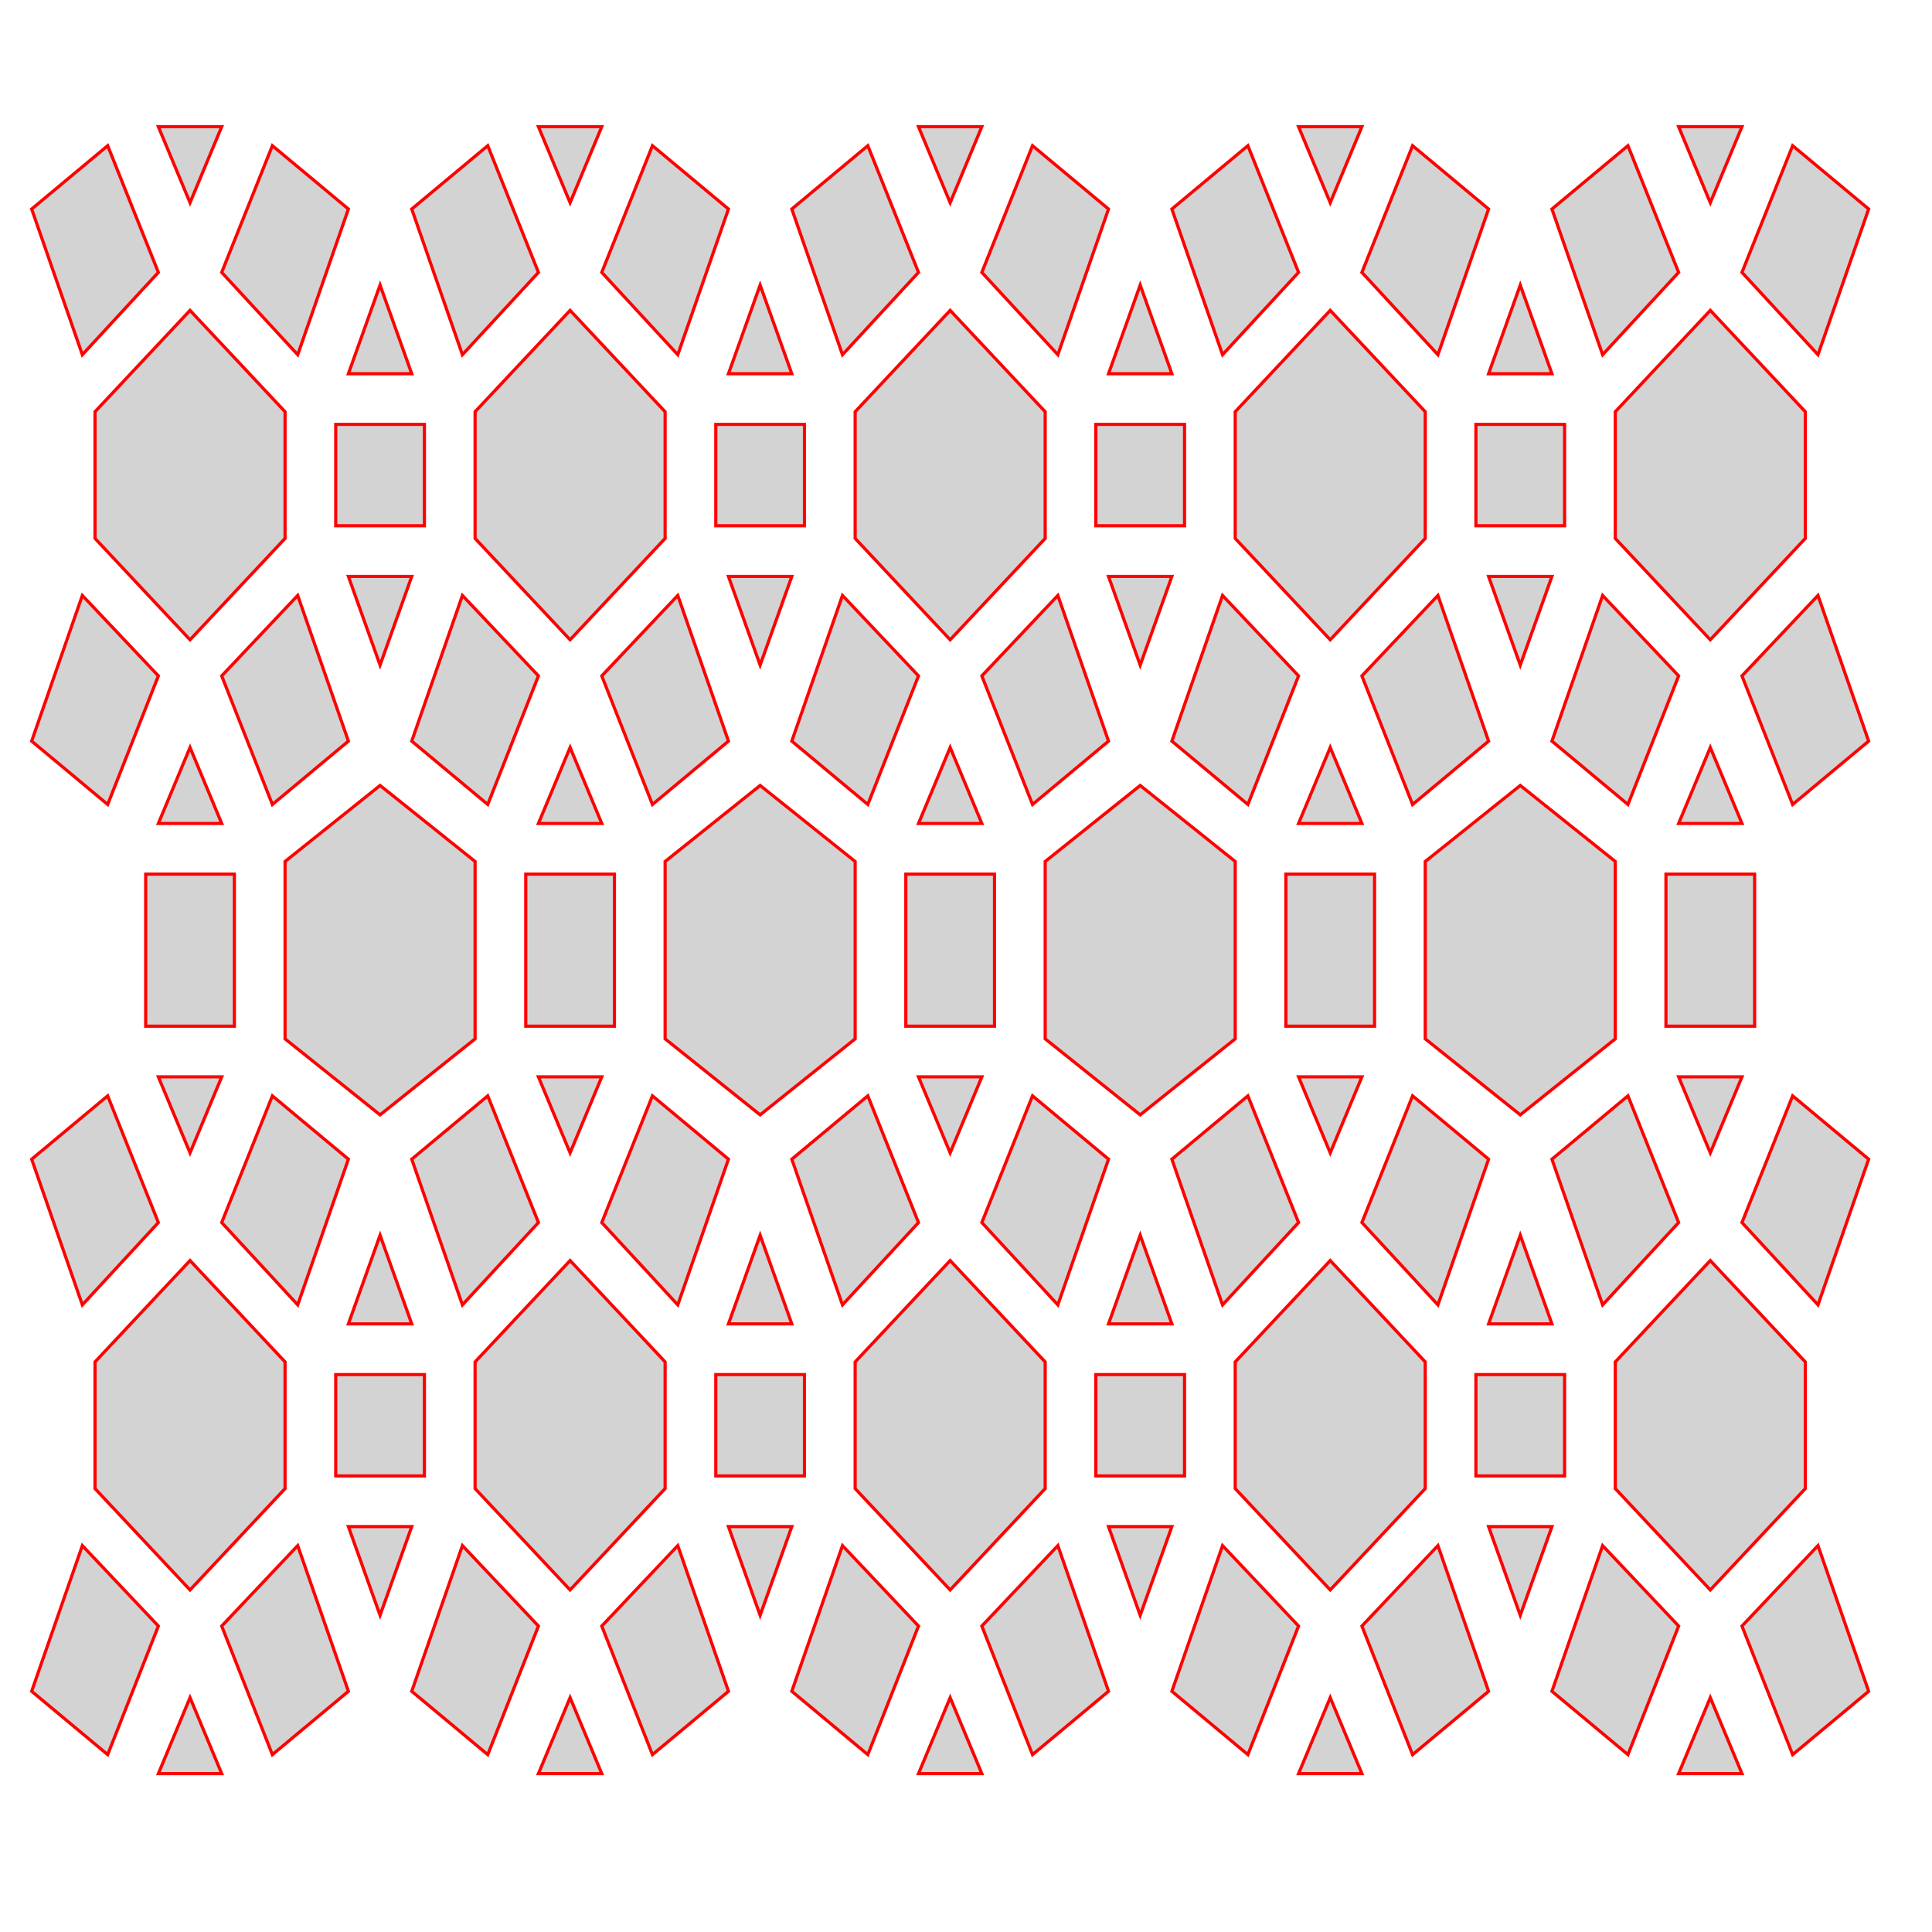 <svg version="1.1" xmlns="http://www.w3.org/2000/svg" xmlns:xlink="http://www.w3.org/1999/xlink" width="3in" height="3in" viewBox="0 0 3.05 3.05"><g fill="none" fill-rule="none" stroke="none" stroke-width="none" stroke-linecap="butt" stroke-linejoin="miter" stroke-miterlimit="10" stroke-dasharray="" stroke-dashoffset="0" font-family="none" font-weight="none" font-size="none" text-anchor="none" style="mix-blend-mode: normal"><path d="M0,3v-3h3v3z" fill="none" fill-rule="nonzero" stroke="none" stroke-width="1"></path><path d="M0.45,0.65v0.2l-0.15,0.16l-0.15,-0.16v-0.2l0.15,-0.16zM0.37,1.62h-0.14v-0.24h0.14zM0.25,1.067l-0.08,0.203l-0.12,-0.1l0.08,-0.23zM0.55,1.17l-0.12,0.1l-0.08,-0.203l0.12,-0.127zM0.55,0.33l-0.08,0.23l-0.12,-0.13l0.08,-0.2zM0.25,0.43l-0.12,0.13l-0.08,-0.23l0.12,-0.1zM0.35,1.3h-0.1l0.05,-0.12zM0.3,0.32l-0.05,-0.12h0.1zM0.45,2.15v0.2l-0.15,0.16l-0.15,-0.16v-0.2l0.15,-0.16zM0.25,2.567l-0.08,0.203l-0.12,-0.1l0.08,-0.23zM0.55,2.67l-0.12,0.1l-0.08,-0.203l0.12,-0.127zM0.55,1.83l-0.08,0.23l-0.12,-0.13l0.08,-0.2zM0.25,1.93l-0.12,0.13l-0.08,-0.23l0.12,-0.1zM0.35,2.8h-0.1l0.05,-0.12zM0.3,1.82l-0.05,-0.12h0.1zM1.05,0.65v0.2l-0.15,0.16l-0.15,-0.16v-0.2l0.15,-0.16zM0.97,1.62h-0.14v-0.24h0.14zM0.67,0.83h-0.14v-0.16h0.14zM1.27,0.83h-0.14v-0.16h0.14zM0.85,1.067l-0.08,0.203l-0.12,-0.1l0.08,-0.23zM1.15,1.17l-0.12,0.1l-0.08,-0.203l0.12,-0.127zM1.15,0.33l-0.08,0.23l-0.12,-0.13l0.08,-0.2zM0.85,0.43l-0.12,0.13l-0.08,-0.23l0.12,-0.1zM0.95,1.3h-0.1l0.05,-0.12zM0.9,0.32l-0.05,-0.12h0.1zM0.6,1.05l-0.05,-0.14h0.1zM1.2,1.05l-0.05,-0.14h0.1zM1.25,0.59h-0.1l0.05,-0.14zM0.65,0.59h-0.1l0.05,-0.14zM0.75,1.36v0.28l-0.15,0.12l-0.15,-0.12v-0.28l0.15,-0.12zM1.35,1.36v0.28l-0.15,0.12l-0.15,-0.12v-0.28l0.15,-0.12zM1.05,2.15v0.2l-0.15,0.16l-0.15,-0.16v-0.2l0.15,-0.16zM0.67,2.33h-0.14v-0.16h0.14zM1.27,2.33h-0.14v-0.16h0.14zM0.85,2.567l-0.08,0.203l-0.12,-0.1l0.08,-0.23zM1.15,2.67l-0.12,0.1l-0.08,-0.203l0.12,-0.127zM1.15,1.83l-0.08,0.23l-0.12,-0.13l0.08,-0.2zM0.85,1.93l-0.12,0.13l-0.08,-0.23l0.12,-0.1zM0.95,2.8h-0.1l0.05,-0.12zM0.9,1.82l-0.05,-0.12h0.1zM0.6,2.55l-0.05,-0.14h0.1zM1.2,2.55l-0.05,-0.14h0.1zM1.25,2.09h-0.1l0.05,-0.14zM0.65,2.09h-0.1l0.05,-0.14zM1.65,0.65v0.2l-0.15,0.16l-0.15,-0.16v-0.2l0.15,-0.16zM1.57,1.62h-0.14v-0.24h0.14zM1.45,1.067l-0.08,0.203l-0.12,-0.1l0.08,-0.23zM1.75,1.17l-0.12,0.1l-0.08,-0.203l0.12,-0.127zM1.75,0.33l-0.08,0.23l-0.12,-0.13l0.08,-0.2zM1.45,0.43l-0.12,0.13l-0.08,-0.23l0.12,-0.1zM1.55,1.3h-0.1l0.05,-0.12zM1.5,0.32l-0.05,-0.12h0.1zM1.65,2.15v0.2l-0.15,0.16l-0.15,-0.16v-0.2l0.15,-0.16zM1.45,2.567l-0.08,0.203l-0.12,-0.1l0.08,-0.23zM1.75,2.67l-0.12,0.1l-0.08,-0.203l0.12,-0.127zM1.75,1.83l-0.08,0.23l-0.12,-0.13l0.08,-0.2zM1.45,1.93l-0.12,0.13l-0.08,-0.23l0.12,-0.1zM1.55,2.8h-0.1l0.05,-0.12zM1.5,1.82l-0.05,-0.12h0.1zM2.25,0.65v0.2l-0.15,0.16l-0.15,-0.16v-0.2l0.15,-0.16zM2.17,1.62h-0.14v-0.24h0.14zM1.87,0.83h-0.14v-0.16h0.14zM2.47,0.83h-0.14v-0.16h0.14zM2.05,1.067l-0.08,0.203l-0.12,-0.1l0.08,-0.23zM2.35,1.17l-0.12,0.1l-0.08,-0.203l0.12,-0.127zM2.35,0.33l-0.08,0.23l-0.12,-0.13l0.08,-0.2zM2.05,0.43l-0.12,0.13l-0.08,-0.23l0.12,-0.1zM2.15,1.3h-0.1l0.05,-0.12zM2.1,0.32l-0.05,-0.12h0.1zM1.8,1.05l-0.05,-0.14h0.1zM2.4,1.05l-0.05,-0.14h0.1zM2.45,0.59h-0.1l0.05,-0.14zM1.85,0.59h-0.1l0.05,-0.14zM1.95,1.36v0.28l-0.15,0.12l-0.15,-0.12v-0.28l0.15,-0.12zM2.55,1.36v0.28l-0.15,0.12l-0.15,-0.12v-0.28l0.15,-0.12zM2.25,2.15v0.2l-0.15,0.16l-0.15,-0.16v-0.2l0.15,-0.16zM1.87,2.33h-0.14v-0.16h0.14zM2.47,2.33h-0.14v-0.16h0.14zM2.05,2.567l-0.08,0.203l-0.12,-0.1l0.08,-0.23zM2.35,2.67l-0.12,0.1l-0.08,-0.203l0.12,-0.127zM2.35,1.83l-0.08,0.23l-0.12,-0.13l0.08,-0.2zM2.05,1.93l-0.12,0.13l-0.08,-0.23l0.12,-0.1zM2.15,2.8h-0.1l0.05,-0.12zM2.1,1.82l-0.05,-0.12h0.1zM1.8,2.55l-0.05,-0.14h0.1zM2.4,2.55l-0.05,-0.14h0.1zM2.45,2.09h-0.1l0.05,-0.14zM1.85,2.09h-0.1l0.05,-0.14zM2.85,0.65v0.2l-0.15,0.16l-0.15,-0.16v-0.2l0.15,-0.16zM2.77,1.62h-0.14v-0.24h0.14zM2.65,1.067l-0.08,0.203l-0.12,-0.1l0.08,-0.23zM2.95,1.17l-0.12,0.1l-0.08,-0.203l0.12,-0.127zM2.95,0.33l-0.08,0.23l-0.12,-0.13l0.08,-0.2zM2.65,0.43l-0.12,0.13l-0.08,-0.23l0.12,-0.1zM2.75,1.3h-0.1l0.05,-0.12zM2.7,0.32l-0.05,-0.12h0.1zM2.85,2.15v0.2l-0.15,0.16l-0.15,-0.16v-0.2l0.15,-0.16zM2.65,2.567l-0.08,0.203l-0.12,-0.1l0.08,-0.23zM2.95,2.67l-0.12,0.1l-0.08,-0.203l0.12,-0.127zM2.95,1.83l-0.08,0.23l-0.12,-0.13l0.08,-0.2zM2.65,1.93l-0.12,0.13l-0.08,-0.23l0.12,-0.1zM2.75,2.8h-0.1l0.05,-0.12zM2.7,1.82l-0.05,-0.12h0.1z" fill="#d3d3d3" fill-rule="evenodd" stroke="#ff0000" stroke-width="0.005"></path></g></svg>